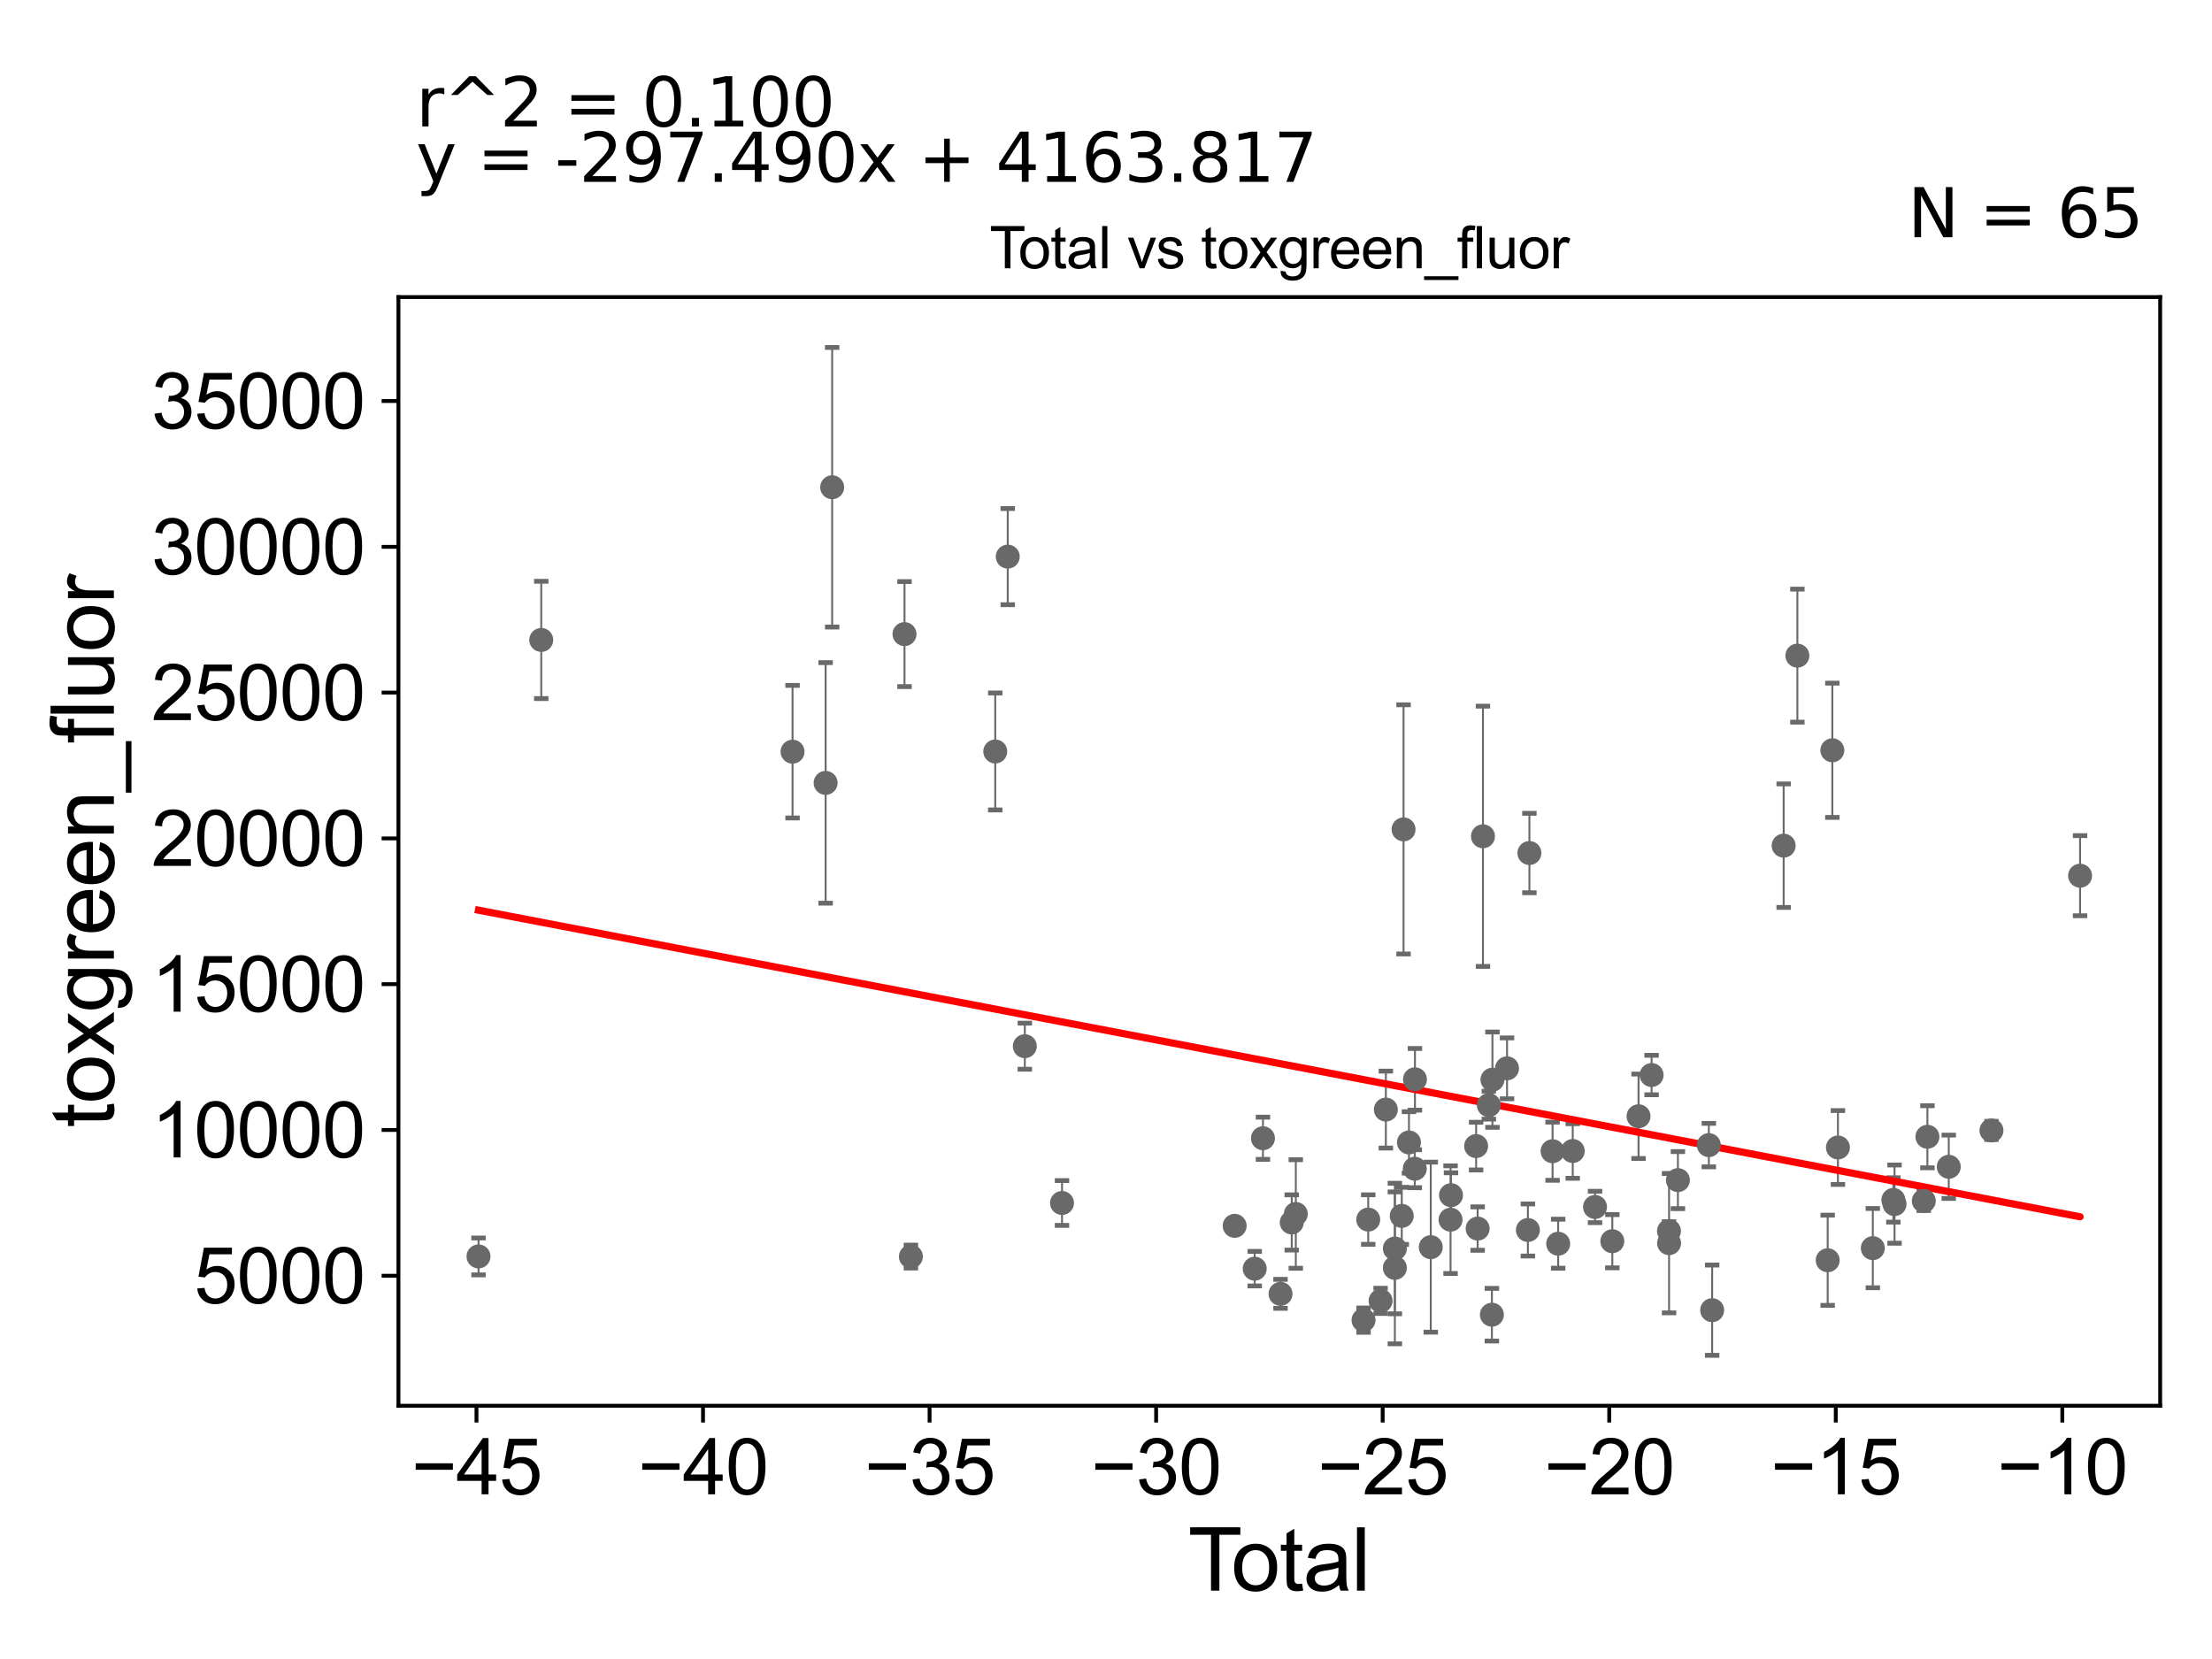 <?xml version="1.0" encoding="utf-8" standalone="no"?>
<!DOCTYPE svg PUBLIC "-//W3C//DTD SVG 1.1//EN"
  "http://www.w3.org/Graphics/SVG/1.1/DTD/svg11.dtd">
<svg xmlns:xlink="http://www.w3.org/1999/xlink" width="460.8pt" height="345.6pt" viewBox="0 0 460.8 345.6" xmlns="http://www.w3.org/2000/svg" version="1.1">
 <defs>
  <style type="text/css">*{stroke-linejoin: round; stroke-linecap: butt}</style>
 </defs>
 <g id="figure_1">
  <g id="patch_1">
   <path d="M 0 345.6 
L 460.8 345.6 
L 460.8 0 
L 0 0 
z
" style="fill: #ffffff"/>
  </g>
  <g id="axes_1">
   <g id="patch_2">
    <path d="M 83 292.84 
L 450 292.84 
L 450 61.886 
L 83 61.886 
z
" style="fill: #ffffff"/>
   </g>
   <g id="PathCollection_1">
    <defs>
     <path id="m2bebd6cd4b" d="M 0 1.118 
C 0.297 1.118 0.581 1 0.791 0.791 
C 1 0.581 1.118 0.297 1.118 0 
C 1.118 -0.297 1 -0.581 0.791 -0.791 
C 0.581 -1 0.297 -1.118 0 -1.118 
C -0.297 -1.118 -0.581 -1 -0.791 -0.791 
C -1 -0.581 -1.118 -0.297 -1.118 0 
C -1.118 0.297 -1 0.581 -0.791 0.791 
C -0.581 1 -0.297 1.118 0 1.118 
z
" style="stroke: #696969"/>
    </defs>
    <g clip-path="url(#pac49407074)">
     <use xlink:href="#m2bebd6cd4b" x="99.682" y="261.737" style="fill: #696969; stroke: #696969"/>
     <use xlink:href="#m2bebd6cd4b" x="310.788" y="273.877" style="fill: #696969; stroke: #696969"/>
     <use xlink:href="#m2bebd6cd4b" x="310.154" y="230.218" style="fill: #696969; stroke: #696969"/>
     <use xlink:href="#m2bebd6cd4b" x="308.929" y="174.216" style="fill: #696969; stroke: #696969"/>
     <use xlink:href="#m2bebd6cd4b" x="307.82" y="255.934" style="fill: #696969; stroke: #696969"/>
     <use xlink:href="#m2bebd6cd4b" x="307.503" y="238.752" style="fill: #696969; stroke: #696969"/>
     <use xlink:href="#m2bebd6cd4b" x="302.271" y="248.979" style="fill: #696969; stroke: #696969"/>
     <use xlink:href="#m2bebd6cd4b" x="302.176" y="254.08" style="fill: #696969; stroke: #696969"/>
     <use xlink:href="#m2bebd6cd4b" x="298.055" y="259.807" style="fill: #696969; stroke: #696969"/>
     <use xlink:href="#m2bebd6cd4b" x="294.759" y="224.843" style="fill: #696969; stroke: #696969"/>
     <use xlink:href="#m2bebd6cd4b" x="294.724" y="243.465" style="fill: #696969; stroke: #696969"/>
     <use xlink:href="#m2bebd6cd4b" x="293.513" y="237.989" style="fill: #696969; stroke: #696969"/>
     <use xlink:href="#m2bebd6cd4b" x="310.904" y="224.916" style="fill: #696969; stroke: #696969"/>
     <use xlink:href="#m2bebd6cd4b" x="292.387" y="172.778" style="fill: #696969; stroke: #696969"/>
     <use xlink:href="#m2bebd6cd4b" x="290.577" y="260.091" style="fill: #696969; stroke: #696969"/>
     <use xlink:href="#m2bebd6cd4b" x="290.576" y="264.119" style="fill: #696969; stroke: #696969"/>
     <use xlink:href="#m2bebd6cd4b" x="288.698" y="231.146" style="fill: #696969; stroke: #696969"/>
     <use xlink:href="#m2bebd6cd4b" x="287.603" y="270.994" style="fill: #696969; stroke: #696969"/>
     <use xlink:href="#m2bebd6cd4b" x="285.026" y="254.059" style="fill: #696969; stroke: #696969"/>
     <use xlink:href="#m2bebd6cd4b" x="284.051" y="275.009" style="fill: #696969; stroke: #696969"/>
     <use xlink:href="#m2bebd6cd4b" x="269.94" y="252.896" style="fill: #696969; stroke: #696969"/>
     <use xlink:href="#m2bebd6cd4b" x="269.092" y="254.659" style="fill: #696969; stroke: #696969"/>
     <use xlink:href="#m2bebd6cd4b" x="266.756" y="269.534" style="fill: #696969; stroke: #696969"/>
     <use xlink:href="#m2bebd6cd4b" x="263.096" y="237.117" style="fill: #696969; stroke: #696969"/>
     <use xlink:href="#m2bebd6cd4b" x="261.379" y="264.287" style="fill: #696969; stroke: #696969"/>
     <use xlink:href="#m2bebd6cd4b" x="292.009" y="253.292" style="fill: #696969; stroke: #696969"/>
     <use xlink:href="#m2bebd6cd4b" x="257.203" y="255.365" style="fill: #696969; stroke: #696969"/>
     <use xlink:href="#m2bebd6cd4b" x="313.943" y="222.556" style="fill: #696969; stroke: #696969"/>
     <use xlink:href="#m2bebd6cd4b" x="318.604" y="177.699" style="fill: #696969; stroke: #696969"/>
     <use xlink:href="#m2bebd6cd4b" x="433.318" y="182.425" style="fill: #696969; stroke: #696969"/>
     <use xlink:href="#m2bebd6cd4b" x="414.857" y="235.492" style="fill: #696969; stroke: #696969"/>
     <use xlink:href="#m2bebd6cd4b" x="405.963" y="243.063" style="fill: #696969; stroke: #696969"/>
     <use xlink:href="#m2bebd6cd4b" x="401.517" y="236.811" style="fill: #696969; stroke: #696969"/>
     <use xlink:href="#m2bebd6cd4b" x="400.763" y="250.168" style="fill: #696969; stroke: #696969"/>
     <use xlink:href="#m2bebd6cd4b" x="394.668" y="250.84" style="fill: #696969; stroke: #696969"/>
     <use xlink:href="#m2bebd6cd4b" x="394.422" y="249.968" style="fill: #696969; stroke: #696969"/>
     <use xlink:href="#m2bebd6cd4b" x="390.142" y="260.008" style="fill: #696969; stroke: #696969"/>
     <use xlink:href="#m2bebd6cd4b" x="382.875" y="239.043" style="fill: #696969; stroke: #696969"/>
     <use xlink:href="#m2bebd6cd4b" x="381.712" y="156.297" style="fill: #696969; stroke: #696969"/>
     <use xlink:href="#m2bebd6cd4b" x="380.739" y="262.534" style="fill: #696969; stroke: #696969"/>
     <use xlink:href="#m2bebd6cd4b" x="318.288" y="256.229" style="fill: #696969; stroke: #696969"/>
     <use xlink:href="#m2bebd6cd4b" x="374.427" y="136.581" style="fill: #696969; stroke: #696969"/>
     <use xlink:href="#m2bebd6cd4b" x="356.674" y="272.935" style="fill: #696969; stroke: #696969"/>
     <use xlink:href="#m2bebd6cd4b" x="355.982" y="238.549" style="fill: #696969; stroke: #696969"/>
     <use xlink:href="#m2bebd6cd4b" x="349.539" y="245.84" style="fill: #696969; stroke: #696969"/>
     <use xlink:href="#m2bebd6cd4b" x="347.697" y="258.97" style="fill: #696969; stroke: #696969"/>
     <use xlink:href="#m2bebd6cd4b" x="347.678" y="256.441" style="fill: #696969; stroke: #696969"/>
     <use xlink:href="#m2bebd6cd4b" x="344.058" y="223.947" style="fill: #696969; stroke: #696969"/>
     <use xlink:href="#m2bebd6cd4b" x="341.337" y="232.539" style="fill: #696969; stroke: #696969"/>
     <use xlink:href="#m2bebd6cd4b" x="335.875" y="258.567" style="fill: #696969; stroke: #696969"/>
     <use xlink:href="#m2bebd6cd4b" x="332.274" y="251.434" style="fill: #696969; stroke: #696969"/>
     <use xlink:href="#m2bebd6cd4b" x="324.596" y="259.088" style="fill: #696969; stroke: #696969"/>
     <use xlink:href="#m2bebd6cd4b" x="323.432" y="239.82" style="fill: #696969; stroke: #696969"/>
     <use xlink:href="#m2bebd6cd4b" x="371.569" y="176.164" style="fill: #696969; stroke: #696969"/>
     <use xlink:href="#m2bebd6cd4b" x="221.237" y="250.603" style="fill: #696969; stroke: #696969"/>
     <use xlink:href="#m2bebd6cd4b" x="327.633" y="239.777" style="fill: #696969; stroke: #696969"/>
     <use xlink:href="#m2bebd6cd4b" x="209.932" y="115.955" style="fill: #696969; stroke: #696969"/>
     <use xlink:href="#m2bebd6cd4b" x="165.102" y="156.589" style="fill: #696969; stroke: #696969"/>
     <use xlink:href="#m2bebd6cd4b" x="112.752" y="133.309" style="fill: #696969; stroke: #696969"/>
     <use xlink:href="#m2bebd6cd4b" x="173.355" y="101.503" style="fill: #696969; stroke: #696969"/>
     <use xlink:href="#m2bebd6cd4b" x="207.33" y="156.544" style="fill: #696969; stroke: #696969"/>
     <use xlink:href="#m2bebd6cd4b" x="189.757" y="261.772" style="fill: #696969; stroke: #696969"/>
     <use xlink:href="#m2bebd6cd4b" x="188.426" y="132.094" style="fill: #696969; stroke: #696969"/>
     <use xlink:href="#m2bebd6cd4b" x="171.994" y="163.093" style="fill: #696969; stroke: #696969"/>
     <use xlink:href="#m2bebd6cd4b" x="213.489" y="217.942" style="fill: #696969; stroke: #696969"/>
    </g>
   </g>
   <g id="matplotlib.axis_1">
    <g id="xtick_1">
     <g id="line2d_1">
      <defs>
       <path id="m1cb0157567" d="M 0 0 
L 0 3.5 
" style="stroke: #000000; stroke-width: 0.8"/>
      </defs>
      <g>
       <use xlink:href="#m1cb0157567" x="99.26" y="292.84" style="stroke: #000000; stroke-width: 0.8"/>
      </g>
     </g>
     <g id="text_1">
      <!-- −45 -->
      <g transform="translate(85.69 311.293)scale(0.16 -0.16)">
       <defs>
        <path id="ArialMT-2212" d="M 3381 1997 
L 356 1997 
L 356 2522 
L 3381 2522 
L 3381 1997 
z
" transform="scale(0.016)"/>
        <path id="ArialMT-34" d="M 2069 0 
L 2069 1097 
L 81 1097 
L 81 1613 
L 2172 4581 
L 2631 4581 
L 2631 1613 
L 3250 1613 
L 3250 1097 
L 2631 1097 
L 2631 0 
L 2069 0 
z
M 2069 1613 
L 2069 3678 
L 634 1613 
L 2069 1613 
z
" transform="scale(0.016)"/>
        <path id="ArialMT-35" d="M 266 1200 
L 856 1250 
Q 922 819 1161 601 
Q 1400 384 1738 384 
Q 2144 384 2425 690 
Q 2706 997 2706 1503 
Q 2706 1984 2436 2262 
Q 2166 2541 1728 2541 
Q 1456 2541 1237 2417 
Q 1019 2294 894 2097 
L 366 2166 
L 809 4519 
L 3088 4519 
L 3088 3981 
L 1259 3981 
L 1013 2750 
Q 1425 3038 1878 3038 
Q 2478 3038 2890 2622 
Q 3303 2206 3303 1553 
Q 3303 931 2941 478 
Q 2500 -78 1738 -78 
Q 1113 -78 717 272 
Q 322 622 266 1200 
z
" transform="scale(0.016)"/>
       </defs>
       <use xlink:href="#ArialMT-2212"/>
       <use xlink:href="#ArialMT-34" x="58.398"/>
       <use xlink:href="#ArialMT-35" x="114.014"/>
      </g>
     </g>
    </g>
    <g id="xtick_2">
     <g id="line2d_2">
      <g>
       <use xlink:href="#m1cb0157567" x="146.454" y="292.84" style="stroke: #000000; stroke-width: 0.8"/>
      </g>
     </g>
     <g id="text_2">
      <!-- −40 -->
      <g transform="translate(132.884 311.293)scale(0.16 -0.16)">
       <defs>
        <path id="ArialMT-30" d="M 266 2259 
Q 266 3072 433 3567 
Q 600 4063 929 4331 
Q 1259 4600 1759 4600 
Q 2128 4600 2406 4451 
Q 2684 4303 2865 4023 
Q 3047 3744 3150 3342 
Q 3253 2941 3253 2259 
Q 3253 1453 3087 958 
Q 2922 463 2592 192 
Q 2263 -78 1759 -78 
Q 1097 -78 719 397 
Q 266 969 266 2259 
z
M 844 2259 
Q 844 1131 1108 757 
Q 1372 384 1759 384 
Q 2147 384 2411 759 
Q 2675 1134 2675 2259 
Q 2675 3391 2411 3762 
Q 2147 4134 1753 4134 
Q 1366 4134 1134 3806 
Q 844 3388 844 2259 
z
" transform="scale(0.016)"/>
       </defs>
       <use xlink:href="#ArialMT-2212"/>
       <use xlink:href="#ArialMT-34" x="58.398"/>
       <use xlink:href="#ArialMT-30" x="114.014"/>
      </g>
     </g>
    </g>
    <g id="xtick_3">
     <g id="line2d_3">
      <g>
       <use xlink:href="#m1cb0157567" x="193.648" y="292.84" style="stroke: #000000; stroke-width: 0.8"/>
      </g>
     </g>
     <g id="text_3">
      <!-- −35 -->
      <g transform="translate(180.078 311.293)scale(0.16 -0.16)">
       <defs>
        <path id="ArialMT-33" d="M 269 1209 
L 831 1284 
Q 928 806 1161 595 
Q 1394 384 1728 384 
Q 2125 384 2398 659 
Q 2672 934 2672 1341 
Q 2672 1728 2419 1979 
Q 2166 2231 1775 2231 
Q 1616 2231 1378 2169 
L 1441 2663 
Q 1497 2656 1531 2656 
Q 1891 2656 2178 2843 
Q 2466 3031 2466 3422 
Q 2466 3731 2256 3934 
Q 2047 4138 1716 4138 
Q 1388 4138 1169 3931 
Q 950 3725 888 3313 
L 325 3413 
Q 428 3978 793 4289 
Q 1159 4600 1703 4600 
Q 2078 4600 2393 4439 
Q 2709 4278 2876 4000 
Q 3044 3722 3044 3409 
Q 3044 3113 2884 2869 
Q 2725 2625 2413 2481 
Q 2819 2388 3044 2092 
Q 3269 1797 3269 1353 
Q 3269 753 2831 336 
Q 2394 -81 1725 -81 
Q 1122 -81 723 278 
Q 325 638 269 1209 
z
" transform="scale(0.016)"/>
       </defs>
       <use xlink:href="#ArialMT-2212"/>
       <use xlink:href="#ArialMT-33" x="58.398"/>
       <use xlink:href="#ArialMT-35" x="114.014"/>
      </g>
     </g>
    </g>
    <g id="xtick_4">
     <g id="line2d_4">
      <g>
       <use xlink:href="#m1cb0157567" x="240.842" y="292.84" style="stroke: #000000; stroke-width: 0.8"/>
      </g>
     </g>
     <g id="text_4">
      <!-- −30 -->
      <g transform="translate(227.272 311.293)scale(0.16 -0.16)">
       <use xlink:href="#ArialMT-2212"/>
       <use xlink:href="#ArialMT-33" x="58.398"/>
       <use xlink:href="#ArialMT-30" x="114.014"/>
      </g>
     </g>
    </g>
    <g id="xtick_5">
     <g id="line2d_5">
      <g>
       <use xlink:href="#m1cb0157567" x="288.036" y="292.84" style="stroke: #000000; stroke-width: 0.8"/>
      </g>
     </g>
     <g id="text_5">
      <!-- −25 -->
      <g transform="translate(274.466 311.293)scale(0.16 -0.16)">
       <defs>
        <path id="ArialMT-32" d="M 3222 541 
L 3222 0 
L 194 0 
Q 188 203 259 391 
Q 375 700 629 1000 
Q 884 1300 1366 1694 
Q 2113 2306 2375 2664 
Q 2638 3022 2638 3341 
Q 2638 3675 2398 3904 
Q 2159 4134 1775 4134 
Q 1369 4134 1125 3890 
Q 881 3647 878 3216 
L 300 3275 
Q 359 3922 746 4261 
Q 1134 4600 1788 4600 
Q 2447 4600 2831 4234 
Q 3216 3869 3216 3328 
Q 3216 3053 3103 2787 
Q 2991 2522 2730 2228 
Q 2469 1934 1863 1422 
Q 1356 997 1212 845 
Q 1069 694 975 541 
L 3222 541 
z
" transform="scale(0.016)"/>
       </defs>
       <use xlink:href="#ArialMT-2212"/>
       <use xlink:href="#ArialMT-32" x="58.398"/>
       <use xlink:href="#ArialMT-35" x="114.014"/>
      </g>
     </g>
    </g>
    <g id="xtick_6">
     <g id="line2d_6">
      <g>
       <use xlink:href="#m1cb0157567" x="335.23" y="292.84" style="stroke: #000000; stroke-width: 0.8"/>
      </g>
     </g>
     <g id="text_6">
      <!-- −20 -->
      <g transform="translate(321.66 311.293)scale(0.16 -0.16)">
       <use xlink:href="#ArialMT-2212"/>
       <use xlink:href="#ArialMT-32" x="58.398"/>
       <use xlink:href="#ArialMT-30" x="114.014"/>
      </g>
     </g>
    </g>
    <g id="xtick_7">
     <g id="line2d_7">
      <g>
       <use xlink:href="#m1cb0157567" x="382.424" y="292.84" style="stroke: #000000; stroke-width: 0.8"/>
      </g>
     </g>
     <g id="text_7">
      <!-- −15 -->
      <g transform="translate(368.854 311.293)scale(0.16 -0.16)">
       <defs>
        <path id="ArialMT-31" d="M 2384 0 
L 1822 0 
L 1822 3584 
Q 1619 3391 1289 3197 
Q 959 3003 697 2906 
L 697 3450 
Q 1169 3672 1522 3987 
Q 1875 4303 2022 4600 
L 2384 4600 
L 2384 0 
z
" transform="scale(0.016)"/>
       </defs>
       <use xlink:href="#ArialMT-2212"/>
       <use xlink:href="#ArialMT-31" x="58.398"/>
       <use xlink:href="#ArialMT-35" x="114.014"/>
      </g>
     </g>
    </g>
    <g id="xtick_8">
     <g id="line2d_8">
      <g>
       <use xlink:href="#m1cb0157567" x="429.618" y="292.84" style="stroke: #000000; stroke-width: 0.8"/>
      </g>
     </g>
     <g id="text_8">
      <!-- −10 -->
      <g transform="translate(416.048 311.293)scale(0.16 -0.16)">
       <use xlink:href="#ArialMT-2212"/>
       <use xlink:href="#ArialMT-31" x="58.398"/>
       <use xlink:href="#ArialMT-30" x="114.014"/>
      </g>
     </g>
    </g>
    <g id="text_9">
     <!-- Total -->
     <g transform="translate(247.495 331.357)scale(0.18 -0.18)">
      <defs>
       <path id="ArialMT-54" d="M 1659 0 
L 1659 4041 
L 150 4041 
L 150 4581 
L 3781 4581 
L 3781 4041 
L 2266 4041 
L 2266 0 
L 1659 0 
z
" transform="scale(0.016)"/>
       <path id="ArialMT-6f" d="M 213 1659 
Q 213 2581 725 3025 
Q 1153 3394 1769 3394 
Q 2453 3394 2887 2945 
Q 3322 2497 3322 1706 
Q 3322 1066 3130 698 
Q 2938 331 2570 128 
Q 2203 -75 1769 -75 
Q 1072 -75 642 372 
Q 213 819 213 1659 
z
M 791 1659 
Q 791 1022 1069 705 
Q 1347 388 1769 388 
Q 2188 388 2466 706 
Q 2744 1025 2744 1678 
Q 2744 2294 2464 2611 
Q 2184 2928 1769 2928 
Q 1347 2928 1069 2612 
Q 791 2297 791 1659 
z
" transform="scale(0.016)"/>
       <path id="ArialMT-74" d="M 1650 503 
L 1731 6 
Q 1494 -44 1306 -44 
Q 1000 -44 831 53 
Q 663 150 594 308 
Q 525 466 525 972 
L 525 2881 
L 113 2881 
L 113 3319 
L 525 3319 
L 525 4141 
L 1084 4478 
L 1084 3319 
L 1650 3319 
L 1650 2881 
L 1084 2881 
L 1084 941 
Q 1084 700 1114 631 
Q 1144 563 1211 522 
Q 1278 481 1403 481 
Q 1497 481 1650 503 
z
" transform="scale(0.016)"/>
       <path id="ArialMT-61" d="M 2588 409 
Q 2275 144 1986 34 
Q 1697 -75 1366 -75 
Q 819 -75 525 192 
Q 231 459 231 875 
Q 231 1119 342 1320 
Q 453 1522 633 1644 
Q 813 1766 1038 1828 
Q 1203 1872 1538 1913 
Q 2219 1994 2541 2106 
Q 2544 2222 2544 2253 
Q 2544 2597 2384 2738 
Q 2169 2928 1744 2928 
Q 1347 2928 1158 2789 
Q 969 2650 878 2297 
L 328 2372 
Q 403 2725 575 2942 
Q 747 3159 1072 3276 
Q 1397 3394 1825 3394 
Q 2250 3394 2515 3294 
Q 2781 3194 2906 3042 
Q 3031 2891 3081 2659 
Q 3109 2516 3109 2141 
L 3109 1391 
Q 3109 606 3145 398 
Q 3181 191 3288 0 
L 2700 0 
Q 2613 175 2588 409 
z
M 2541 1666 
Q 2234 1541 1622 1453 
Q 1275 1403 1131 1340 
Q 988 1278 909 1158 
Q 831 1038 831 891 
Q 831 666 1001 516 
Q 1172 366 1500 366 
Q 1825 366 2078 508 
Q 2331 650 2450 897 
Q 2541 1088 2541 1459 
L 2541 1666 
z
" transform="scale(0.016)"/>
       <path id="ArialMT-6c" d="M 409 0 
L 409 4581 
L 972 4581 
L 972 0 
L 409 0 
z
" transform="scale(0.016)"/>
      </defs>
      <use xlink:href="#ArialMT-54"/>
      <use xlink:href="#ArialMT-6f" x="49.959"/>
      <use xlink:href="#ArialMT-74" x="105.574"/>
      <use xlink:href="#ArialMT-61" x="133.357"/>
      <use xlink:href="#ArialMT-6c" x="188.973"/>
     </g>
    </g>
   </g>
   <g id="matplotlib.axis_2">
    <g id="ytick_1">
     <g id="line2d_9">
      <defs>
       <path id="m9951ed04c0" d="M 0 0 
L -3.5 0 
" style="stroke: #000000; stroke-width: 0.8"/>
      </defs>
      <g>
       <use xlink:href="#m9951ed04c0" x="83" y="265.761" style="stroke: #000000; stroke-width: 0.8"/>
      </g>
     </g>
     <g id="text_10">
      <!-- 5000 -->
      <g transform="translate(40.41 271.487)scale(0.16 -0.16)">
       <use xlink:href="#ArialMT-35"/>
       <use xlink:href="#ArialMT-30" x="55.615"/>
       <use xlink:href="#ArialMT-30" x="111.23"/>
       <use xlink:href="#ArialMT-30" x="166.846"/>
      </g>
     </g>
    </g>
    <g id="ytick_2">
     <g id="line2d_10">
      <g>
       <use xlink:href="#m9951ed04c0" x="83" y="235.391" style="stroke: #000000; stroke-width: 0.8"/>
      </g>
     </g>
     <g id="text_11">
      <!-- 10000 -->
      <g transform="translate(31.512 241.117)scale(0.16 -0.16)">
       <use xlink:href="#ArialMT-31"/>
       <use xlink:href="#ArialMT-30" x="55.615"/>
       <use xlink:href="#ArialMT-30" x="111.23"/>
       <use xlink:href="#ArialMT-30" x="166.846"/>
       <use xlink:href="#ArialMT-30" x="222.461"/>
      </g>
     </g>
    </g>
    <g id="ytick_3">
     <g id="line2d_11">
      <g>
       <use xlink:href="#m9951ed04c0" x="83" y="205.021" style="stroke: #000000; stroke-width: 0.8"/>
      </g>
     </g>
     <g id="text_12">
      <!-- 15000 -->
      <g transform="translate(31.512 210.747)scale(0.16 -0.16)">
       <use xlink:href="#ArialMT-31"/>
       <use xlink:href="#ArialMT-35" x="55.615"/>
       <use xlink:href="#ArialMT-30" x="111.23"/>
       <use xlink:href="#ArialMT-30" x="166.846"/>
       <use xlink:href="#ArialMT-30" x="222.461"/>
      </g>
     </g>
    </g>
    <g id="ytick_4">
     <g id="line2d_12">
      <g>
       <use xlink:href="#m9951ed04c0" x="83" y="174.651" style="stroke: #000000; stroke-width: 0.8"/>
      </g>
     </g>
     <g id="text_13">
      <!-- 20000 -->
      <g transform="translate(31.512 180.378)scale(0.16 -0.16)">
       <use xlink:href="#ArialMT-32"/>
       <use xlink:href="#ArialMT-30" x="55.615"/>
       <use xlink:href="#ArialMT-30" x="111.23"/>
       <use xlink:href="#ArialMT-30" x="166.846"/>
       <use xlink:href="#ArialMT-30" x="222.461"/>
      </g>
     </g>
    </g>
    <g id="ytick_5">
     <g id="line2d_13">
      <g>
       <use xlink:href="#m9951ed04c0" x="83" y="144.282" style="stroke: #000000; stroke-width: 0.8"/>
      </g>
     </g>
     <g id="text_14">
      <!-- 25000 -->
      <g transform="translate(31.512 150.008)scale(0.16 -0.16)">
       <use xlink:href="#ArialMT-32"/>
       <use xlink:href="#ArialMT-35" x="55.615"/>
       <use xlink:href="#ArialMT-30" x="111.23"/>
       <use xlink:href="#ArialMT-30" x="166.846"/>
       <use xlink:href="#ArialMT-30" x="222.461"/>
      </g>
     </g>
    </g>
    <g id="ytick_6">
     <g id="line2d_14">
      <g>
       <use xlink:href="#m9951ed04c0" x="83" y="113.912" style="stroke: #000000; stroke-width: 0.8"/>
      </g>
     </g>
     <g id="text_15">
      <!-- 30000 -->
      <g transform="translate(31.512 119.638)scale(0.16 -0.16)">
       <use xlink:href="#ArialMT-33"/>
       <use xlink:href="#ArialMT-30" x="55.615"/>
       <use xlink:href="#ArialMT-30" x="111.23"/>
       <use xlink:href="#ArialMT-30" x="166.846"/>
       <use xlink:href="#ArialMT-30" x="222.461"/>
      </g>
     </g>
    </g>
    <g id="ytick_7">
     <g id="line2d_15">
      <g>
       <use xlink:href="#m9951ed04c0" x="83" y="83.542" style="stroke: #000000; stroke-width: 0.8"/>
      </g>
     </g>
     <g id="text_16">
      <!-- 35000 -->
      <g transform="translate(31.512 89.268)scale(0.16 -0.16)">
       <use xlink:href="#ArialMT-33"/>
       <use xlink:href="#ArialMT-35" x="55.615"/>
       <use xlink:href="#ArialMT-30" x="111.23"/>
       <use xlink:href="#ArialMT-30" x="166.846"/>
       <use xlink:href="#ArialMT-30" x="222.461"/>
      </g>
     </g>
    </g>
    <g id="text_17">
     <!-- toxgreen_fluor -->
     <g transform="translate(23.724 234.895)rotate(-90)scale(0.18 -0.18)">
      <defs>
       <path id="ArialMT-78" d="M 47 0 
L 1259 1725 
L 138 3319 
L 841 3319 
L 1350 2541 
Q 1494 2319 1581 2169 
Q 1719 2375 1834 2534 
L 2394 3319 
L 3066 3319 
L 1919 1756 
L 3153 0 
L 2463 0 
L 1781 1031 
L 1600 1309 
L 728 0 
L 47 0 
z
" transform="scale(0.016)"/>
       <path id="ArialMT-67" d="M 319 -275 
L 866 -356 
Q 900 -609 1056 -725 
Q 1266 -881 1628 -881 
Q 2019 -881 2231 -725 
Q 2444 -569 2519 -288 
Q 2563 -116 2559 434 
Q 2191 0 1641 0 
Q 956 0 581 494 
Q 206 988 206 1678 
Q 206 2153 378 2554 
Q 550 2956 876 3175 
Q 1203 3394 1644 3394 
Q 2231 3394 2613 2919 
L 2613 3319 
L 3131 3319 
L 3131 450 
Q 3131 -325 2973 -648 
Q 2816 -972 2473 -1159 
Q 2131 -1347 1631 -1347 
Q 1038 -1347 672 -1080 
Q 306 -813 319 -275 
z
M 784 1719 
Q 784 1066 1043 766 
Q 1303 466 1694 466 
Q 2081 466 2343 764 
Q 2606 1063 2606 1700 
Q 2606 2309 2336 2618 
Q 2066 2928 1684 2928 
Q 1309 2928 1046 2623 
Q 784 2319 784 1719 
z
" transform="scale(0.016)"/>
       <path id="ArialMT-72" d="M 416 0 
L 416 3319 
L 922 3319 
L 922 2816 
Q 1116 3169 1280 3281 
Q 1444 3394 1641 3394 
Q 1925 3394 2219 3213 
L 2025 2691 
Q 1819 2813 1613 2813 
Q 1428 2813 1281 2702 
Q 1134 2591 1072 2394 
Q 978 2094 978 1738 
L 978 0 
L 416 0 
z
" transform="scale(0.016)"/>
       <path id="ArialMT-65" d="M 2694 1069 
L 3275 997 
Q 3138 488 2766 206 
Q 2394 -75 1816 -75 
Q 1088 -75 661 373 
Q 234 822 234 1631 
Q 234 2469 665 2931 
Q 1097 3394 1784 3394 
Q 2450 3394 2872 2941 
Q 3294 2488 3294 1666 
Q 3294 1616 3291 1516 
L 816 1516 
Q 847 969 1125 678 
Q 1403 388 1819 388 
Q 2128 388 2347 550 
Q 2566 713 2694 1069 
z
M 847 1978 
L 2700 1978 
Q 2663 2397 2488 2606 
Q 2219 2931 1791 2931 
Q 1403 2931 1139 2672 
Q 875 2413 847 1978 
z
" transform="scale(0.016)"/>
       <path id="ArialMT-6e" d="M 422 0 
L 422 3319 
L 928 3319 
L 928 2847 
Q 1294 3394 1984 3394 
Q 2284 3394 2536 3286 
Q 2788 3178 2913 3003 
Q 3038 2828 3088 2588 
Q 3119 2431 3119 2041 
L 3119 0 
L 2556 0 
L 2556 2019 
Q 2556 2363 2490 2533 
Q 2425 2703 2258 2804 
Q 2091 2906 1866 2906 
Q 1506 2906 1245 2678 
Q 984 2450 984 1813 
L 984 0 
L 422 0 
z
" transform="scale(0.016)"/>
       <path id="ArialMT-5f" d="M -97 -1272 
L -97 -866 
L 3631 -866 
L 3631 -1272 
L -97 -1272 
z
" transform="scale(0.016)"/>
       <path id="ArialMT-66" d="M 556 0 
L 556 2881 
L 59 2881 
L 59 3319 
L 556 3319 
L 556 3672 
Q 556 4006 616 4169 
Q 697 4388 901 4523 
Q 1106 4659 1475 4659 
Q 1713 4659 2000 4603 
L 1916 4113 
Q 1741 4144 1584 4144 
Q 1328 4144 1222 4034 
Q 1116 3925 1116 3625 
L 1116 3319 
L 1763 3319 
L 1763 2881 
L 1116 2881 
L 1116 0 
L 556 0 
z
" transform="scale(0.016)"/>
       <path id="ArialMT-75" d="M 2597 0 
L 2597 488 
Q 2209 -75 1544 -75 
Q 1250 -75 995 37 
Q 741 150 617 320 
Q 494 491 444 738 
Q 409 903 409 1263 
L 409 3319 
L 972 3319 
L 972 1478 
Q 972 1038 1006 884 
Q 1059 663 1231 536 
Q 1403 409 1656 409 
Q 1909 409 2131 539 
Q 2353 669 2445 892 
Q 2538 1116 2538 1541 
L 2538 3319 
L 3100 3319 
L 3100 0 
L 2597 0 
z
" transform="scale(0.016)"/>
      </defs>
      <use xlink:href="#ArialMT-74"/>
      <use xlink:href="#ArialMT-6f" x="27.783"/>
      <use xlink:href="#ArialMT-78" x="83.398"/>
      <use xlink:href="#ArialMT-67" x="133.398"/>
      <use xlink:href="#ArialMT-72" x="189.014"/>
      <use xlink:href="#ArialMT-65" x="222.314"/>
      <use xlink:href="#ArialMT-65" x="277.93"/>
      <use xlink:href="#ArialMT-6e" x="333.545"/>
      <use xlink:href="#ArialMT-5f" x="389.16"/>
      <use xlink:href="#ArialMT-66" x="444.775"/>
      <use xlink:href="#ArialMT-6c" x="472.559"/>
      <use xlink:href="#ArialMT-75" x="494.775"/>
      <use xlink:href="#ArialMT-6f" x="550.391"/>
      <use xlink:href="#ArialMT-72" x="606.006"/>
     </g>
    </g>
   </g>
   <g id="LineCollection_1">
    <path d="M 99.682 265.579 
L 99.682 257.895 
" clip-path="url(#pac49407074)" style="fill: none; stroke: #696969; stroke-width: 0.4"/>
    <path d="M 310.788 279.358 
L 310.788 268.396 
" clip-path="url(#pac49407074)" style="fill: none; stroke: #696969; stroke-width: 0.4"/>
    <path d="M 310.154 233.13 
L 310.154 227.306 
" clip-path="url(#pac49407074)" style="fill: none; stroke: #696969; stroke-width: 0.4"/>
    <path d="M 308.929 201.323 
L 308.929 147.11 
" clip-path="url(#pac49407074)" style="fill: none; stroke: #696969; stroke-width: 0.4"/>
    <path d="M 307.82 260.458 
L 307.82 251.411 
" clip-path="url(#pac49407074)" style="fill: none; stroke: #696969; stroke-width: 0.4"/>
    <path d="M 307.503 243.722 
L 307.503 233.782 
" clip-path="url(#pac49407074)" style="fill: none; stroke: #696969; stroke-width: 0.4"/>
    <path d="M 302.271 253.65 
L 302.271 244.308 
" clip-path="url(#pac49407074)" style="fill: none; stroke: #696969; stroke-width: 0.4"/>
    <path d="M 302.176 265.292 
L 302.176 242.868 
" clip-path="url(#pac49407074)" style="fill: none; stroke: #696969; stroke-width: 0.4"/>
    <path d="M 298.055 277.522 
L 298.055 242.092 
" clip-path="url(#pac49407074)" style="fill: none; stroke: #696969; stroke-width: 0.4"/>
    <path d="M 294.759 231.265 
L 294.759 218.42 
" clip-path="url(#pac49407074)" style="fill: none; stroke: #696969; stroke-width: 0.4"/>
    <path d="M 294.724 247.417 
L 294.724 239.513 
" clip-path="url(#pac49407074)" style="fill: none; stroke: #696969; stroke-width: 0.4"/>
    <path d="M 293.513 244.39 
L 293.513 231.588 
" clip-path="url(#pac49407074)" style="fill: none; stroke: #696969; stroke-width: 0.4"/>
    <path d="M 310.904 234.844 
L 310.904 214.988 
" clip-path="url(#pac49407074)" style="fill: none; stroke: #696969; stroke-width: 0.4"/>
    <path d="M 292.387 198.73 
L 292.387 146.825 
" clip-path="url(#pac49407074)" style="fill: none; stroke: #696969; stroke-width: 0.4"/>
    <path d="M 290.577 273.683 
L 290.577 246.499 
" clip-path="url(#pac49407074)" style="fill: none; stroke: #696969; stroke-width: 0.4"/>
    <path d="M 290.576 279.938 
L 290.576 248.3 
" clip-path="url(#pac49407074)" style="fill: none; stroke: #696969; stroke-width: 0.4"/>
    <path d="M 288.698 239.16 
L 288.698 223.133 
" clip-path="url(#pac49407074)" style="fill: none; stroke: #696969; stroke-width: 0.4"/>
    <path d="M 287.603 273.625 
L 287.603 268.363 
" clip-path="url(#pac49407074)" style="fill: none; stroke: #696969; stroke-width: 0.4"/>
    <path d="M 285.026 259.216 
L 285.026 248.902 
" clip-path="url(#pac49407074)" style="fill: none; stroke: #696969; stroke-width: 0.4"/>
    <path d="M 284.051 277.54 
L 284.051 272.478 
" clip-path="url(#pac49407074)" style="fill: none; stroke: #696969; stroke-width: 0.4"/>
    <path d="M 269.94 264.205 
L 269.94 241.588 
" clip-path="url(#pac49407074)" style="fill: none; stroke: #696969; stroke-width: 0.4"/>
    <path d="M 269.092 260.412 
L 269.092 248.907 
" clip-path="url(#pac49407074)" style="fill: none; stroke: #696969; stroke-width: 0.4"/>
    <path d="M 266.756 272.555 
L 266.756 266.514 
" clip-path="url(#pac49407074)" style="fill: none; stroke: #696969; stroke-width: 0.4"/>
    <path d="M 263.096 241.513 
L 263.096 232.722 
" clip-path="url(#pac49407074)" style="fill: none; stroke: #696969; stroke-width: 0.4"/>
    <path d="M 261.379 267.884 
L 261.379 260.69 
" clip-path="url(#pac49407074)" style="fill: none; stroke: #696969; stroke-width: 0.4"/>
    <path d="M 292.009 259.242 
L 292.009 247.342 
" clip-path="url(#pac49407074)" style="fill: none; stroke: #696969; stroke-width: 0.4"/>
    <path d="M 257.203 256.121 
L 257.203 254.609 
" clip-path="url(#pac49407074)" style="fill: none; stroke: #696969; stroke-width: 0.4"/>
    <path d="M 313.943 228.899 
L 313.943 216.212 
" clip-path="url(#pac49407074)" style="fill: none; stroke: #696969; stroke-width: 0.4"/>
    <path d="M 318.604 185.969 
L 318.604 169.43 
" clip-path="url(#pac49407074)" style="fill: none; stroke: #696969; stroke-width: 0.4"/>
    <path d="M 433.318 190.768 
L 433.318 174.081 
" clip-path="url(#pac49407074)" style="fill: none; stroke: #696969; stroke-width: 0.4"/>
    <path d="M 414.857 237.389 
L 414.857 233.596 
" clip-path="url(#pac49407074)" style="fill: none; stroke: #696969; stroke-width: 0.4"/>
    <path d="M 405.963 249.663 
L 405.963 236.463 
" clip-path="url(#pac49407074)" style="fill: none; stroke: #696969; stroke-width: 0.4"/>
    <path d="M 401.517 243.276 
L 401.517 230.346 
" clip-path="url(#pac49407074)" style="fill: none; stroke: #696969; stroke-width: 0.4"/>
    <path d="M 400.763 252.18 
L 400.763 248.157 
" clip-path="url(#pac49407074)" style="fill: none; stroke: #696969; stroke-width: 0.4"/>
    <path d="M 394.668 258.982 
L 394.668 242.697 
" clip-path="url(#pac49407074)" style="fill: none; stroke: #696969; stroke-width: 0.4"/>
    <path d="M 394.422 254.589 
L 394.422 245.347 
" clip-path="url(#pac49407074)" style="fill: none; stroke: #696969; stroke-width: 0.4"/>
    <path d="M 390.142 268.267 
L 390.142 251.749 
" clip-path="url(#pac49407074)" style="fill: none; stroke: #696969; stroke-width: 0.4"/>
    <path d="M 382.875 246.735 
L 382.875 231.352 
" clip-path="url(#pac49407074)" style="fill: none; stroke: #696969; stroke-width: 0.4"/>
    <path d="M 381.712 170.277 
L 381.712 142.317 
" clip-path="url(#pac49407074)" style="fill: none; stroke: #696969; stroke-width: 0.4"/>
    <path d="M 380.739 271.927 
L 380.739 253.141 
" clip-path="url(#pac49407074)" style="fill: none; stroke: #696969; stroke-width: 0.4"/>
    <path d="M 318.288 261.656 
L 318.288 250.803 
" clip-path="url(#pac49407074)" style="fill: none; stroke: #696969; stroke-width: 0.4"/>
    <path d="M 374.427 150.434 
L 374.427 122.728 
" clip-path="url(#pac49407074)" style="fill: none; stroke: #696969; stroke-width: 0.4"/>
    <path d="M 356.674 282.342 
L 356.674 263.527 
" clip-path="url(#pac49407074)" style="fill: none; stroke: #696969; stroke-width: 0.4"/>
    <path d="M 355.982 243.078 
L 355.982 234.02 
" clip-path="url(#pac49407074)" style="fill: none; stroke: #696969; stroke-width: 0.4"/>
    <path d="M 349.539 251.782 
L 349.539 239.897 
" clip-path="url(#pac49407074)" style="fill: none; stroke: #696969; stroke-width: 0.4"/>
    <path d="M 347.697 273.484 
L 347.697 244.456 
" clip-path="url(#pac49407074)" style="fill: none; stroke: #696969; stroke-width: 0.4"/>
    <path d="M 347.678 258.378 
L 347.678 254.504 
" clip-path="url(#pac49407074)" style="fill: none; stroke: #696969; stroke-width: 0.4"/>
    <path d="M 344.058 228.058 
L 344.058 219.836 
" clip-path="url(#pac49407074)" style="fill: none; stroke: #696969; stroke-width: 0.4"/>
    <path d="M 341.337 241.332 
L 341.337 223.746 
" clip-path="url(#pac49407074)" style="fill: none; stroke: #696969; stroke-width: 0.4"/>
    <path d="M 335.875 264.112 
L 335.875 253.023 
" clip-path="url(#pac49407074)" style="fill: none; stroke: #696969; stroke-width: 0.4"/>
    <path d="M 332.274 254.701 
L 332.274 248.166 
" clip-path="url(#pac49407074)" style="fill: none; stroke: #696969; stroke-width: 0.4"/>
    <path d="M 324.596 264.194 
L 324.596 253.982 
" clip-path="url(#pac49407074)" style="fill: none; stroke: #696969; stroke-width: 0.4"/>
    <path d="M 323.432 245.88 
L 323.432 233.759 
" clip-path="url(#pac49407074)" style="fill: none; stroke: #696969; stroke-width: 0.4"/>
    <path d="M 371.569 189.03 
L 371.569 163.299 
" clip-path="url(#pac49407074)" style="fill: none; stroke: #696969; stroke-width: 0.4"/>
    <path d="M 221.237 255.27 
L 221.237 245.935 
" clip-path="url(#pac49407074)" style="fill: none; stroke: #696969; stroke-width: 0.4"/>
    <path d="M 327.633 245.46 
L 327.633 234.095 
" clip-path="url(#pac49407074)" style="fill: none; stroke: #696969; stroke-width: 0.4"/>
    <path d="M 209.932 125.971 
L 209.932 105.94 
" clip-path="url(#pac49407074)" style="fill: none; stroke: #696969; stroke-width: 0.4"/>
    <path d="M 165.102 170.397 
L 165.102 142.78 
" clip-path="url(#pac49407074)" style="fill: none; stroke: #696969; stroke-width: 0.4"/>
    <path d="M 112.752 145.526 
L 112.752 121.092 
" clip-path="url(#pac49407074)" style="fill: none; stroke: #696969; stroke-width: 0.4"/>
    <path d="M 173.355 130.623 
L 173.355 72.384 
" clip-path="url(#pac49407074)" style="fill: none; stroke: #696969; stroke-width: 0.4"/>
    <path d="M 207.33 168.727 
L 207.33 144.361 
" clip-path="url(#pac49407074)" style="fill: none; stroke: #696969; stroke-width: 0.4"/>
    <path d="M 189.757 264.162 
L 189.757 259.381 
" clip-path="url(#pac49407074)" style="fill: none; stroke: #696969; stroke-width: 0.4"/>
    <path d="M 188.426 143.032 
L 188.426 121.155 
" clip-path="url(#pac49407074)" style="fill: none; stroke: #696969; stroke-width: 0.4"/>
    <path d="M 171.994 188.15 
L 171.994 138.036 
" clip-path="url(#pac49407074)" style="fill: none; stroke: #696969; stroke-width: 0.4"/>
    <path d="M 213.489 222.739 
L 213.489 213.145 
" clip-path="url(#pac49407074)" style="fill: none; stroke: #696969; stroke-width: 0.4"/>
   </g>
   <g id="line2d_16">
    <defs>
     <path id="m8257bbd6f9" d="M 1.5 0 
L -1.5 -0 
" style="stroke: #696969"/>
    </defs>
    <g clip-path="url(#pac49407074)">
     <use xlink:href="#m8257bbd6f9" x="99.682" y="265.579" style="fill: #696969; stroke: #696969"/>
     <use xlink:href="#m8257bbd6f9" x="310.788" y="279.358" style="fill: #696969; stroke: #696969"/>
     <use xlink:href="#m8257bbd6f9" x="310.154" y="233.13" style="fill: #696969; stroke: #696969"/>
     <use xlink:href="#m8257bbd6f9" x="308.929" y="201.323" style="fill: #696969; stroke: #696969"/>
     <use xlink:href="#m8257bbd6f9" x="307.82" y="260.458" style="fill: #696969; stroke: #696969"/>
     <use xlink:href="#m8257bbd6f9" x="307.503" y="243.722" style="fill: #696969; stroke: #696969"/>
     <use xlink:href="#m8257bbd6f9" x="302.271" y="253.65" style="fill: #696969; stroke: #696969"/>
     <use xlink:href="#m8257bbd6f9" x="302.176" y="265.292" style="fill: #696969; stroke: #696969"/>
     <use xlink:href="#m8257bbd6f9" x="298.055" y="277.522" style="fill: #696969; stroke: #696969"/>
     <use xlink:href="#m8257bbd6f9" x="294.759" y="231.265" style="fill: #696969; stroke: #696969"/>
     <use xlink:href="#m8257bbd6f9" x="294.724" y="247.417" style="fill: #696969; stroke: #696969"/>
     <use xlink:href="#m8257bbd6f9" x="293.513" y="244.39" style="fill: #696969; stroke: #696969"/>
     <use xlink:href="#m8257bbd6f9" x="310.904" y="234.844" style="fill: #696969; stroke: #696969"/>
     <use xlink:href="#m8257bbd6f9" x="292.387" y="198.73" style="fill: #696969; stroke: #696969"/>
     <use xlink:href="#m8257bbd6f9" x="290.577" y="273.683" style="fill: #696969; stroke: #696969"/>
     <use xlink:href="#m8257bbd6f9" x="290.576" y="279.938" style="fill: #696969; stroke: #696969"/>
     <use xlink:href="#m8257bbd6f9" x="288.698" y="239.16" style="fill: #696969; stroke: #696969"/>
     <use xlink:href="#m8257bbd6f9" x="287.603" y="273.625" style="fill: #696969; stroke: #696969"/>
     <use xlink:href="#m8257bbd6f9" x="285.026" y="259.216" style="fill: #696969; stroke: #696969"/>
     <use xlink:href="#m8257bbd6f9" x="284.051" y="277.54" style="fill: #696969; stroke: #696969"/>
     <use xlink:href="#m8257bbd6f9" x="269.94" y="264.205" style="fill: #696969; stroke: #696969"/>
     <use xlink:href="#m8257bbd6f9" x="269.092" y="260.412" style="fill: #696969; stroke: #696969"/>
     <use xlink:href="#m8257bbd6f9" x="266.756" y="272.555" style="fill: #696969; stroke: #696969"/>
     <use xlink:href="#m8257bbd6f9" x="263.096" y="241.513" style="fill: #696969; stroke: #696969"/>
     <use xlink:href="#m8257bbd6f9" x="261.379" y="267.884" style="fill: #696969; stroke: #696969"/>
     <use xlink:href="#m8257bbd6f9" x="292.009" y="259.242" style="fill: #696969; stroke: #696969"/>
     <use xlink:href="#m8257bbd6f9" x="257.203" y="256.121" style="fill: #696969; stroke: #696969"/>
     <use xlink:href="#m8257bbd6f9" x="313.943" y="228.899" style="fill: #696969; stroke: #696969"/>
     <use xlink:href="#m8257bbd6f9" x="318.604" y="185.969" style="fill: #696969; stroke: #696969"/>
     <use xlink:href="#m8257bbd6f9" x="433.318" y="190.768" style="fill: #696969; stroke: #696969"/>
     <use xlink:href="#m8257bbd6f9" x="414.857" y="237.389" style="fill: #696969; stroke: #696969"/>
     <use xlink:href="#m8257bbd6f9" x="405.963" y="249.663" style="fill: #696969; stroke: #696969"/>
     <use xlink:href="#m8257bbd6f9" x="401.517" y="243.276" style="fill: #696969; stroke: #696969"/>
     <use xlink:href="#m8257bbd6f9" x="400.763" y="252.18" style="fill: #696969; stroke: #696969"/>
     <use xlink:href="#m8257bbd6f9" x="394.668" y="258.982" style="fill: #696969; stroke: #696969"/>
     <use xlink:href="#m8257bbd6f9" x="394.422" y="254.589" style="fill: #696969; stroke: #696969"/>
     <use xlink:href="#m8257bbd6f9" x="390.142" y="268.267" style="fill: #696969; stroke: #696969"/>
     <use xlink:href="#m8257bbd6f9" x="382.875" y="246.735" style="fill: #696969; stroke: #696969"/>
     <use xlink:href="#m8257bbd6f9" x="381.712" y="170.277" style="fill: #696969; stroke: #696969"/>
     <use xlink:href="#m8257bbd6f9" x="380.739" y="271.927" style="fill: #696969; stroke: #696969"/>
     <use xlink:href="#m8257bbd6f9" x="318.288" y="261.656" style="fill: #696969; stroke: #696969"/>
     <use xlink:href="#m8257bbd6f9" x="374.427" y="150.434" style="fill: #696969; stroke: #696969"/>
     <use xlink:href="#m8257bbd6f9" x="356.674" y="282.342" style="fill: #696969; stroke: #696969"/>
     <use xlink:href="#m8257bbd6f9" x="355.982" y="243.078" style="fill: #696969; stroke: #696969"/>
     <use xlink:href="#m8257bbd6f9" x="349.539" y="251.782" style="fill: #696969; stroke: #696969"/>
     <use xlink:href="#m8257bbd6f9" x="347.697" y="273.484" style="fill: #696969; stroke: #696969"/>
     <use xlink:href="#m8257bbd6f9" x="347.678" y="258.378" style="fill: #696969; stroke: #696969"/>
     <use xlink:href="#m8257bbd6f9" x="344.058" y="228.058" style="fill: #696969; stroke: #696969"/>
     <use xlink:href="#m8257bbd6f9" x="341.337" y="241.332" style="fill: #696969; stroke: #696969"/>
     <use xlink:href="#m8257bbd6f9" x="335.875" y="264.112" style="fill: #696969; stroke: #696969"/>
     <use xlink:href="#m8257bbd6f9" x="332.274" y="254.701" style="fill: #696969; stroke: #696969"/>
     <use xlink:href="#m8257bbd6f9" x="324.596" y="264.194" style="fill: #696969; stroke: #696969"/>
     <use xlink:href="#m8257bbd6f9" x="323.432" y="245.88" style="fill: #696969; stroke: #696969"/>
     <use xlink:href="#m8257bbd6f9" x="371.569" y="189.03" style="fill: #696969; stroke: #696969"/>
     <use xlink:href="#m8257bbd6f9" x="221.237" y="255.27" style="fill: #696969; stroke: #696969"/>
     <use xlink:href="#m8257bbd6f9" x="327.633" y="245.46" style="fill: #696969; stroke: #696969"/>
     <use xlink:href="#m8257bbd6f9" x="209.932" y="125.971" style="fill: #696969; stroke: #696969"/>
     <use xlink:href="#m8257bbd6f9" x="165.102" y="170.397" style="fill: #696969; stroke: #696969"/>
     <use xlink:href="#m8257bbd6f9" x="112.752" y="145.526" style="fill: #696969; stroke: #696969"/>
     <use xlink:href="#m8257bbd6f9" x="173.355" y="130.623" style="fill: #696969; stroke: #696969"/>
     <use xlink:href="#m8257bbd6f9" x="207.33" y="168.727" style="fill: #696969; stroke: #696969"/>
     <use xlink:href="#m8257bbd6f9" x="189.757" y="264.162" style="fill: #696969; stroke: #696969"/>
     <use xlink:href="#m8257bbd6f9" x="188.426" y="143.032" style="fill: #696969; stroke: #696969"/>
     <use xlink:href="#m8257bbd6f9" x="171.994" y="188.15" style="fill: #696969; stroke: #696969"/>
     <use xlink:href="#m8257bbd6f9" x="213.489" y="222.739" style="fill: #696969; stroke: #696969"/>
    </g>
   </g>
   <g id="line2d_17">
    <g clip-path="url(#pac49407074)">
     <use xlink:href="#m8257bbd6f9" x="99.682" y="257.895" style="fill: #696969; stroke: #696969"/>
     <use xlink:href="#m8257bbd6f9" x="310.788" y="268.396" style="fill: #696969; stroke: #696969"/>
     <use xlink:href="#m8257bbd6f9" x="310.154" y="227.306" style="fill: #696969; stroke: #696969"/>
     <use xlink:href="#m8257bbd6f9" x="308.929" y="147.11" style="fill: #696969; stroke: #696969"/>
     <use xlink:href="#m8257bbd6f9" x="307.82" y="251.411" style="fill: #696969; stroke: #696969"/>
     <use xlink:href="#m8257bbd6f9" x="307.503" y="233.782" style="fill: #696969; stroke: #696969"/>
     <use xlink:href="#m8257bbd6f9" x="302.271" y="244.308" style="fill: #696969; stroke: #696969"/>
     <use xlink:href="#m8257bbd6f9" x="302.176" y="242.868" style="fill: #696969; stroke: #696969"/>
     <use xlink:href="#m8257bbd6f9" x="298.055" y="242.092" style="fill: #696969; stroke: #696969"/>
     <use xlink:href="#m8257bbd6f9" x="294.759" y="218.42" style="fill: #696969; stroke: #696969"/>
     <use xlink:href="#m8257bbd6f9" x="294.724" y="239.513" style="fill: #696969; stroke: #696969"/>
     <use xlink:href="#m8257bbd6f9" x="293.513" y="231.588" style="fill: #696969; stroke: #696969"/>
     <use xlink:href="#m8257bbd6f9" x="310.904" y="214.988" style="fill: #696969; stroke: #696969"/>
     <use xlink:href="#m8257bbd6f9" x="292.387" y="146.825" style="fill: #696969; stroke: #696969"/>
     <use xlink:href="#m8257bbd6f9" x="290.577" y="246.499" style="fill: #696969; stroke: #696969"/>
     <use xlink:href="#m8257bbd6f9" x="290.576" y="248.3" style="fill: #696969; stroke: #696969"/>
     <use xlink:href="#m8257bbd6f9" x="288.698" y="223.133" style="fill: #696969; stroke: #696969"/>
     <use xlink:href="#m8257bbd6f9" x="287.603" y="268.363" style="fill: #696969; stroke: #696969"/>
     <use xlink:href="#m8257bbd6f9" x="285.026" y="248.902" style="fill: #696969; stroke: #696969"/>
     <use xlink:href="#m8257bbd6f9" x="284.051" y="272.478" style="fill: #696969; stroke: #696969"/>
     <use xlink:href="#m8257bbd6f9" x="269.94" y="241.588" style="fill: #696969; stroke: #696969"/>
     <use xlink:href="#m8257bbd6f9" x="269.092" y="248.907" style="fill: #696969; stroke: #696969"/>
     <use xlink:href="#m8257bbd6f9" x="266.756" y="266.514" style="fill: #696969; stroke: #696969"/>
     <use xlink:href="#m8257bbd6f9" x="263.096" y="232.722" style="fill: #696969; stroke: #696969"/>
     <use xlink:href="#m8257bbd6f9" x="261.379" y="260.69" style="fill: #696969; stroke: #696969"/>
     <use xlink:href="#m8257bbd6f9" x="292.009" y="247.342" style="fill: #696969; stroke: #696969"/>
     <use xlink:href="#m8257bbd6f9" x="257.203" y="254.609" style="fill: #696969; stroke: #696969"/>
     <use xlink:href="#m8257bbd6f9" x="313.943" y="216.212" style="fill: #696969; stroke: #696969"/>
     <use xlink:href="#m8257bbd6f9" x="318.604" y="169.43" style="fill: #696969; stroke: #696969"/>
     <use xlink:href="#m8257bbd6f9" x="433.318" y="174.081" style="fill: #696969; stroke: #696969"/>
     <use xlink:href="#m8257bbd6f9" x="414.857" y="233.596" style="fill: #696969; stroke: #696969"/>
     <use xlink:href="#m8257bbd6f9" x="405.963" y="236.463" style="fill: #696969; stroke: #696969"/>
     <use xlink:href="#m8257bbd6f9" x="401.517" y="230.346" style="fill: #696969; stroke: #696969"/>
     <use xlink:href="#m8257bbd6f9" x="400.763" y="248.157" style="fill: #696969; stroke: #696969"/>
     <use xlink:href="#m8257bbd6f9" x="394.668" y="242.697" style="fill: #696969; stroke: #696969"/>
     <use xlink:href="#m8257bbd6f9" x="394.422" y="245.347" style="fill: #696969; stroke: #696969"/>
     <use xlink:href="#m8257bbd6f9" x="390.142" y="251.749" style="fill: #696969; stroke: #696969"/>
     <use xlink:href="#m8257bbd6f9" x="382.875" y="231.352" style="fill: #696969; stroke: #696969"/>
     <use xlink:href="#m8257bbd6f9" x="381.712" y="142.317" style="fill: #696969; stroke: #696969"/>
     <use xlink:href="#m8257bbd6f9" x="380.739" y="253.141" style="fill: #696969; stroke: #696969"/>
     <use xlink:href="#m8257bbd6f9" x="318.288" y="250.803" style="fill: #696969; stroke: #696969"/>
     <use xlink:href="#m8257bbd6f9" x="374.427" y="122.728" style="fill: #696969; stroke: #696969"/>
     <use xlink:href="#m8257bbd6f9" x="356.674" y="263.527" style="fill: #696969; stroke: #696969"/>
     <use xlink:href="#m8257bbd6f9" x="355.982" y="234.02" style="fill: #696969; stroke: #696969"/>
     <use xlink:href="#m8257bbd6f9" x="349.539" y="239.897" style="fill: #696969; stroke: #696969"/>
     <use xlink:href="#m8257bbd6f9" x="347.697" y="244.456" style="fill: #696969; stroke: #696969"/>
     <use xlink:href="#m8257bbd6f9" x="347.678" y="254.504" style="fill: #696969; stroke: #696969"/>
     <use xlink:href="#m8257bbd6f9" x="344.058" y="219.836" style="fill: #696969; stroke: #696969"/>
     <use xlink:href="#m8257bbd6f9" x="341.337" y="223.746" style="fill: #696969; stroke: #696969"/>
     <use xlink:href="#m8257bbd6f9" x="335.875" y="253.023" style="fill: #696969; stroke: #696969"/>
     <use xlink:href="#m8257bbd6f9" x="332.274" y="248.166" style="fill: #696969; stroke: #696969"/>
     <use xlink:href="#m8257bbd6f9" x="324.596" y="253.982" style="fill: #696969; stroke: #696969"/>
     <use xlink:href="#m8257bbd6f9" x="323.432" y="233.759" style="fill: #696969; stroke: #696969"/>
     <use xlink:href="#m8257bbd6f9" x="371.569" y="163.299" style="fill: #696969; stroke: #696969"/>
     <use xlink:href="#m8257bbd6f9" x="221.237" y="245.935" style="fill: #696969; stroke: #696969"/>
     <use xlink:href="#m8257bbd6f9" x="327.633" y="234.095" style="fill: #696969; stroke: #696969"/>
     <use xlink:href="#m8257bbd6f9" x="209.932" y="105.94" style="fill: #696969; stroke: #696969"/>
     <use xlink:href="#m8257bbd6f9" x="165.102" y="142.78" style="fill: #696969; stroke: #696969"/>
     <use xlink:href="#m8257bbd6f9" x="112.752" y="121.092" style="fill: #696969; stroke: #696969"/>
     <use xlink:href="#m8257bbd6f9" x="173.355" y="72.384" style="fill: #696969; stroke: #696969"/>
     <use xlink:href="#m8257bbd6f9" x="207.33" y="144.361" style="fill: #696969; stroke: #696969"/>
     <use xlink:href="#m8257bbd6f9" x="189.757" y="259.381" style="fill: #696969; stroke: #696969"/>
     <use xlink:href="#m8257bbd6f9" x="188.426" y="121.155" style="fill: #696969; stroke: #696969"/>
     <use xlink:href="#m8257bbd6f9" x="171.994" y="138.036" style="fill: #696969; stroke: #696969"/>
     <use xlink:href="#m8257bbd6f9" x="213.489" y="213.145" style="fill: #696969; stroke: #696969"/>
    </g>
   </g>
   <g id="line2d_18">
    <path d="M 99.682 189.608 
L 310.788 230.022 
L 310.154 229.9 
L 308.929 229.666 
L 307.82 229.454 
L 307.503 229.393 
L 302.271 228.391 
L 302.176 228.373 
L 298.055 227.584 
L 294.759 226.953 
L 294.724 226.946 
L 293.513 226.715 
L 310.904 230.044 
L 292.387 226.499 
L 290.577 226.153 
L 290.576 226.152 
L 288.698 225.793 
L 287.603 225.583 
L 285.026 225.09 
L 284.051 224.903 
L 269.94 222.202 
L 269.092 222.04 
L 266.756 221.592 
L 263.096 220.892 
L 261.379 220.563 
L 292.009 226.427 
L 257.203 219.764 
L 313.943 230.626 
L 318.604 231.518 
L 433.318 253.479 
L 414.857 249.944 
L 405.963 248.242 
L 401.517 247.391 
L 400.763 247.246 
L 394.668 246.08 
L 394.422 246.032 
L 390.142 245.213 
L 382.875 243.822 
L 381.712 243.599 
L 380.739 243.413 
L 318.288 231.457 
L 374.427 242.205 
L 356.674 238.806 
L 355.982 238.674 
L 349.539 237.44 
L 347.697 237.088 
L 347.678 237.084 
L 344.058 236.391 
L 341.337 235.87 
L 335.875 234.824 
L 332.274 234.135 
L 324.596 232.665 
L 323.432 232.442 
L 371.569 241.657 
L 221.237 212.878 
L 327.633 233.247 
L 209.932 210.714 
L 165.102 202.132 
L 112.752 192.11 
L 173.355 203.712 
L 207.33 210.216 
L 189.757 206.852 
L 188.426 206.597 
L 171.994 203.452 
L 213.489 211.395 
" clip-path="url(#pac49407074)" style="fill: none; stroke: #ff0000; stroke-width: 1.5; stroke-linecap: square"/>
   </g>
   <g id="line2d_19">
    <defs>
     <path id="mf73db84328" d="M 0 2 
C 0.53 2 1.039 1.789 1.414 1.414 
C 1.789 1.039 2 0.53 2 0 
C 2 -0.53 1.789 -1.039 1.414 -1.414 
C 1.039 -1.789 0.53 -2 0 -2 
C -0.53 -2 -1.039 -1.789 -1.414 -1.414 
C -1.789 -1.039 -2 -0.53 -2 0 
C -2 0.53 -1.789 1.039 -1.414 1.414 
C -1.039 1.789 -0.53 2 0 2 
z
" style="stroke: #696969"/>
    </defs>
    <g clip-path="url(#pac49407074)">
     <use xlink:href="#mf73db84328" x="99.682" y="261.737" style="fill: #696969; stroke: #696969"/>
     <use xlink:href="#mf73db84328" x="310.788" y="273.877" style="fill: #696969; stroke: #696969"/>
     <use xlink:href="#mf73db84328" x="310.154" y="230.218" style="fill: #696969; stroke: #696969"/>
     <use xlink:href="#mf73db84328" x="308.929" y="174.216" style="fill: #696969; stroke: #696969"/>
     <use xlink:href="#mf73db84328" x="307.82" y="255.934" style="fill: #696969; stroke: #696969"/>
     <use xlink:href="#mf73db84328" x="307.503" y="238.752" style="fill: #696969; stroke: #696969"/>
     <use xlink:href="#mf73db84328" x="302.271" y="248.979" style="fill: #696969; stroke: #696969"/>
     <use xlink:href="#mf73db84328" x="302.176" y="254.08" style="fill: #696969; stroke: #696969"/>
     <use xlink:href="#mf73db84328" x="298.055" y="259.807" style="fill: #696969; stroke: #696969"/>
     <use xlink:href="#mf73db84328" x="294.759" y="224.843" style="fill: #696969; stroke: #696969"/>
     <use xlink:href="#mf73db84328" x="294.724" y="243.465" style="fill: #696969; stroke: #696969"/>
     <use xlink:href="#mf73db84328" x="293.513" y="237.989" style="fill: #696969; stroke: #696969"/>
     <use xlink:href="#mf73db84328" x="310.904" y="224.916" style="fill: #696969; stroke: #696969"/>
     <use xlink:href="#mf73db84328" x="292.387" y="172.778" style="fill: #696969; stroke: #696969"/>
     <use xlink:href="#mf73db84328" x="290.577" y="260.091" style="fill: #696969; stroke: #696969"/>
     <use xlink:href="#mf73db84328" x="290.576" y="264.119" style="fill: #696969; stroke: #696969"/>
     <use xlink:href="#mf73db84328" x="288.698" y="231.146" style="fill: #696969; stroke: #696969"/>
     <use xlink:href="#mf73db84328" x="287.603" y="270.994" style="fill: #696969; stroke: #696969"/>
     <use xlink:href="#mf73db84328" x="285.026" y="254.059" style="fill: #696969; stroke: #696969"/>
     <use xlink:href="#mf73db84328" x="284.051" y="275.009" style="fill: #696969; stroke: #696969"/>
     <use xlink:href="#mf73db84328" x="269.94" y="252.896" style="fill: #696969; stroke: #696969"/>
     <use xlink:href="#mf73db84328" x="269.092" y="254.659" style="fill: #696969; stroke: #696969"/>
     <use xlink:href="#mf73db84328" x="266.756" y="269.534" style="fill: #696969; stroke: #696969"/>
     <use xlink:href="#mf73db84328" x="263.096" y="237.117" style="fill: #696969; stroke: #696969"/>
     <use xlink:href="#mf73db84328" x="261.379" y="264.287" style="fill: #696969; stroke: #696969"/>
     <use xlink:href="#mf73db84328" x="292.009" y="253.292" style="fill: #696969; stroke: #696969"/>
     <use xlink:href="#mf73db84328" x="257.203" y="255.365" style="fill: #696969; stroke: #696969"/>
     <use xlink:href="#mf73db84328" x="313.943" y="222.556" style="fill: #696969; stroke: #696969"/>
     <use xlink:href="#mf73db84328" x="318.604" y="177.699" style="fill: #696969; stroke: #696969"/>
     <use xlink:href="#mf73db84328" x="433.318" y="182.425" style="fill: #696969; stroke: #696969"/>
     <use xlink:href="#mf73db84328" x="414.857" y="235.492" style="fill: #696969; stroke: #696969"/>
     <use xlink:href="#mf73db84328" x="405.963" y="243.063" style="fill: #696969; stroke: #696969"/>
     <use xlink:href="#mf73db84328" x="401.517" y="236.811" style="fill: #696969; stroke: #696969"/>
     <use xlink:href="#mf73db84328" x="400.763" y="250.168" style="fill: #696969; stroke: #696969"/>
     <use xlink:href="#mf73db84328" x="394.668" y="250.84" style="fill: #696969; stroke: #696969"/>
     <use xlink:href="#mf73db84328" x="394.422" y="249.968" style="fill: #696969; stroke: #696969"/>
     <use xlink:href="#mf73db84328" x="390.142" y="260.008" style="fill: #696969; stroke: #696969"/>
     <use xlink:href="#mf73db84328" x="382.875" y="239.043" style="fill: #696969; stroke: #696969"/>
     <use xlink:href="#mf73db84328" x="381.712" y="156.297" style="fill: #696969; stroke: #696969"/>
     <use xlink:href="#mf73db84328" x="380.739" y="262.534" style="fill: #696969; stroke: #696969"/>
     <use xlink:href="#mf73db84328" x="318.288" y="256.229" style="fill: #696969; stroke: #696969"/>
     <use xlink:href="#mf73db84328" x="374.427" y="136.581" style="fill: #696969; stroke: #696969"/>
     <use xlink:href="#mf73db84328" x="356.674" y="272.935" style="fill: #696969; stroke: #696969"/>
     <use xlink:href="#mf73db84328" x="355.982" y="238.549" style="fill: #696969; stroke: #696969"/>
     <use xlink:href="#mf73db84328" x="349.539" y="245.84" style="fill: #696969; stroke: #696969"/>
     <use xlink:href="#mf73db84328" x="347.697" y="258.97" style="fill: #696969; stroke: #696969"/>
     <use xlink:href="#mf73db84328" x="347.678" y="256.441" style="fill: #696969; stroke: #696969"/>
     <use xlink:href="#mf73db84328" x="344.058" y="223.947" style="fill: #696969; stroke: #696969"/>
     <use xlink:href="#mf73db84328" x="341.337" y="232.539" style="fill: #696969; stroke: #696969"/>
     <use xlink:href="#mf73db84328" x="335.875" y="258.567" style="fill: #696969; stroke: #696969"/>
     <use xlink:href="#mf73db84328" x="332.274" y="251.434" style="fill: #696969; stroke: #696969"/>
     <use xlink:href="#mf73db84328" x="324.596" y="259.088" style="fill: #696969; stroke: #696969"/>
     <use xlink:href="#mf73db84328" x="323.432" y="239.82" style="fill: #696969; stroke: #696969"/>
     <use xlink:href="#mf73db84328" x="371.569" y="176.164" style="fill: #696969; stroke: #696969"/>
     <use xlink:href="#mf73db84328" x="221.237" y="250.603" style="fill: #696969; stroke: #696969"/>
     <use xlink:href="#mf73db84328" x="327.633" y="239.777" style="fill: #696969; stroke: #696969"/>
     <use xlink:href="#mf73db84328" x="209.932" y="115.955" style="fill: #696969; stroke: #696969"/>
     <use xlink:href="#mf73db84328" x="165.102" y="156.589" style="fill: #696969; stroke: #696969"/>
     <use xlink:href="#mf73db84328" x="112.752" y="133.309" style="fill: #696969; stroke: #696969"/>
     <use xlink:href="#mf73db84328" x="173.355" y="101.503" style="fill: #696969; stroke: #696969"/>
     <use xlink:href="#mf73db84328" x="207.33" y="156.544" style="fill: #696969; stroke: #696969"/>
     <use xlink:href="#mf73db84328" x="189.757" y="261.772" style="fill: #696969; stroke: #696969"/>
     <use xlink:href="#mf73db84328" x="188.426" y="132.094" style="fill: #696969; stroke: #696969"/>
     <use xlink:href="#mf73db84328" x="171.994" y="163.093" style="fill: #696969; stroke: #696969"/>
     <use xlink:href="#mf73db84328" x="213.489" y="217.942" style="fill: #696969; stroke: #696969"/>
    </g>
   </g>
   <g id="patch_3">
    <path d="M 83 292.84 
L 83 61.886 
" style="fill: none; stroke: #000000; stroke-width: 0.8; stroke-linejoin: miter; stroke-linecap: square"/>
   </g>
   <g id="patch_4">
    <path d="M 450 292.84 
L 450 61.886 
" style="fill: none; stroke: #000000; stroke-width: 0.8; stroke-linejoin: miter; stroke-linecap: square"/>
   </g>
   <g id="patch_5">
    <path d="M 83 292.84 
L 450 292.84 
" style="fill: none; stroke: #000000; stroke-width: 0.8; stroke-linejoin: miter; stroke-linecap: square"/>
   </g>
   <g id="patch_6">
    <path d="M 83 61.886 
L 450 61.886 
" style="fill: none; stroke: #000000; stroke-width: 0.8; stroke-linejoin: miter; stroke-linecap: square"/>
   </g>
   <g id="text_18">
    <!-- N = 65 -->
    <g transform="translate(397.411 49.428)scale(0.14 -0.14)">
     <defs>
      <path id="DejaVuSans-4e" d="M 628 4666 
L 1478 4666 
L 3547 763 
L 3547 4666 
L 4159 4666 
L 4159 0 
L 3309 0 
L 1241 3903 
L 1241 0 
L 628 0 
L 628 4666 
z
" transform="scale(0.016)"/>
      <path id="DejaVuSans-20" transform="scale(0.016)"/>
      <path id="DejaVuSans-3d" d="M 678 2906 
L 4684 2906 
L 4684 2381 
L 678 2381 
L 678 2906 
z
M 678 1631 
L 4684 1631 
L 4684 1100 
L 678 1100 
L 678 1631 
z
" transform="scale(0.016)"/>
      <path id="DejaVuSans-36" d="M 2113 2584 
Q 1688 2584 1439 2293 
Q 1191 2003 1191 1497 
Q 1191 994 1439 701 
Q 1688 409 2113 409 
Q 2538 409 2786 701 
Q 3034 994 3034 1497 
Q 3034 2003 2786 2293 
Q 2538 2584 2113 2584 
z
M 3366 4563 
L 3366 3988 
Q 3128 4100 2886 4159 
Q 2644 4219 2406 4219 
Q 1781 4219 1451 3797 
Q 1122 3375 1075 2522 
Q 1259 2794 1537 2939 
Q 1816 3084 2150 3084 
Q 2853 3084 3261 2657 
Q 3669 2231 3669 1497 
Q 3669 778 3244 343 
Q 2819 -91 2113 -91 
Q 1303 -91 875 529 
Q 447 1150 447 2328 
Q 447 3434 972 4092 
Q 1497 4750 2381 4750 
Q 2619 4750 2861 4703 
Q 3103 4656 3366 4563 
z
" transform="scale(0.016)"/>
      <path id="DejaVuSans-35" d="M 691 4666 
L 3169 4666 
L 3169 4134 
L 1269 4134 
L 1269 2991 
Q 1406 3038 1543 3061 
Q 1681 3084 1819 3084 
Q 2600 3084 3056 2656 
Q 3513 2228 3513 1497 
Q 3513 744 3044 326 
Q 2575 -91 1722 -91 
Q 1428 -91 1123 -41 
Q 819 9 494 109 
L 494 744 
Q 775 591 1075 516 
Q 1375 441 1709 441 
Q 2250 441 2565 725 
Q 2881 1009 2881 1497 
Q 2881 1984 2565 2268 
Q 2250 2553 1709 2553 
Q 1456 2553 1204 2497 
Q 953 2441 691 2322 
L 691 4666 
z
" transform="scale(0.016)"/>
     </defs>
     <use xlink:href="#DejaVuSans-4e"/>
     <use xlink:href="#DejaVuSans-20" x="74.805"/>
     <use xlink:href="#DejaVuSans-3d" x="106.592"/>
     <use xlink:href="#DejaVuSans-20" x="190.381"/>
     <use xlink:href="#DejaVuSans-36" x="222.168"/>
     <use xlink:href="#DejaVuSans-35" x="285.791"/>
    </g>
   </g>
   <g id="text_19">
    <!-- r^2 = 0.100 -->
    <g transform="translate(86.67 26.333)scale(0.14 -0.14)">
     <defs>
      <path id="DejaVuSans-72" d="M 2631 2963 
Q 2534 3019 2420 3045 
Q 2306 3072 2169 3072 
Q 1681 3072 1420 2755 
Q 1159 2438 1159 1844 
L 1159 0 
L 581 0 
L 581 3500 
L 1159 3500 
L 1159 2956 
Q 1341 3275 1631 3429 
Q 1922 3584 2338 3584 
Q 2397 3584 2469 3576 
Q 2541 3569 2628 3553 
L 2631 2963 
z
" transform="scale(0.016)"/>
      <path id="DejaVuSans-5e" d="M 2988 4666 
L 4684 2925 
L 4056 2925 
L 2681 4159 
L 1306 2925 
L 678 2925 
L 2375 4666 
L 2988 4666 
z
" transform="scale(0.016)"/>
      <path id="DejaVuSans-32" d="M 1228 531 
L 3431 531 
L 3431 0 
L 469 0 
L 469 531 
Q 828 903 1448 1529 
Q 2069 2156 2228 2338 
Q 2531 2678 2651 2914 
Q 2772 3150 2772 3378 
Q 2772 3750 2511 3984 
Q 2250 4219 1831 4219 
Q 1534 4219 1204 4116 
Q 875 4013 500 3803 
L 500 4441 
Q 881 4594 1212 4672 
Q 1544 4750 1819 4750 
Q 2544 4750 2975 4387 
Q 3406 4025 3406 3419 
Q 3406 3131 3298 2873 
Q 3191 2616 2906 2266 
Q 2828 2175 2409 1742 
Q 1991 1309 1228 531 
z
" transform="scale(0.016)"/>
      <path id="DejaVuSans-30" d="M 2034 4250 
Q 1547 4250 1301 3770 
Q 1056 3291 1056 2328 
Q 1056 1369 1301 889 
Q 1547 409 2034 409 
Q 2525 409 2770 889 
Q 3016 1369 3016 2328 
Q 3016 3291 2770 3770 
Q 2525 4250 2034 4250 
z
M 2034 4750 
Q 2819 4750 3233 4129 
Q 3647 3509 3647 2328 
Q 3647 1150 3233 529 
Q 2819 -91 2034 -91 
Q 1250 -91 836 529 
Q 422 1150 422 2328 
Q 422 3509 836 4129 
Q 1250 4750 2034 4750 
z
" transform="scale(0.016)"/>
      <path id="DejaVuSans-2e" d="M 684 794 
L 1344 794 
L 1344 0 
L 684 0 
L 684 794 
z
" transform="scale(0.016)"/>
      <path id="DejaVuSans-31" d="M 794 531 
L 1825 531 
L 1825 4091 
L 703 3866 
L 703 4441 
L 1819 4666 
L 2450 4666 
L 2450 531 
L 3481 531 
L 3481 0 
L 794 0 
L 794 531 
z
" transform="scale(0.016)"/>
     </defs>
     <use xlink:href="#DejaVuSans-72"/>
     <use xlink:href="#DejaVuSans-5e" x="41.113"/>
     <use xlink:href="#DejaVuSans-32" x="124.902"/>
     <use xlink:href="#DejaVuSans-20" x="188.525"/>
     <use xlink:href="#DejaVuSans-3d" x="220.312"/>
     <use xlink:href="#DejaVuSans-20" x="304.102"/>
     <use xlink:href="#DejaVuSans-30" x="335.889"/>
     <use xlink:href="#DejaVuSans-2e" x="399.512"/>
     <use xlink:href="#DejaVuSans-31" x="431.299"/>
     <use xlink:href="#DejaVuSans-30" x="494.922"/>
     <use xlink:href="#DejaVuSans-30" x="558.545"/>
    </g>
   </g>
   <g id="text_20">
    <!-- y = -297.490x + 4163.817 -->
    <g transform="translate(86.67 37.88)scale(0.14 -0.14)">
     <defs>
      <path id="DejaVuSans-79" d="M 2059 -325 
Q 1816 -950 1584 -1140 
Q 1353 -1331 966 -1331 
L 506 -1331 
L 506 -850 
L 844 -850 
Q 1081 -850 1212 -737 
Q 1344 -625 1503 -206 
L 1606 56 
L 191 3500 
L 800 3500 
L 1894 763 
L 2988 3500 
L 3597 3500 
L 2059 -325 
z
" transform="scale(0.016)"/>
      <path id="DejaVuSans-2d" d="M 313 2009 
L 1997 2009 
L 1997 1497 
L 313 1497 
L 313 2009 
z
" transform="scale(0.016)"/>
      <path id="DejaVuSans-39" d="M 703 97 
L 703 672 
Q 941 559 1184 500 
Q 1428 441 1663 441 
Q 2288 441 2617 861 
Q 2947 1281 2994 2138 
Q 2813 1869 2534 1725 
Q 2256 1581 1919 1581 
Q 1219 1581 811 2004 
Q 403 2428 403 3163 
Q 403 3881 828 4315 
Q 1253 4750 1959 4750 
Q 2769 4750 3195 4129 
Q 3622 3509 3622 2328 
Q 3622 1225 3098 567 
Q 2575 -91 1691 -91 
Q 1453 -91 1209 -44 
Q 966 3 703 97 
z
M 1959 2075 
Q 2384 2075 2632 2365 
Q 2881 2656 2881 3163 
Q 2881 3666 2632 3958 
Q 2384 4250 1959 4250 
Q 1534 4250 1286 3958 
Q 1038 3666 1038 3163 
Q 1038 2656 1286 2365 
Q 1534 2075 1959 2075 
z
" transform="scale(0.016)"/>
      <path id="DejaVuSans-37" d="M 525 4666 
L 3525 4666 
L 3525 4397 
L 1831 0 
L 1172 0 
L 2766 4134 
L 525 4134 
L 525 4666 
z
" transform="scale(0.016)"/>
      <path id="DejaVuSans-34" d="M 2419 4116 
L 825 1625 
L 2419 1625 
L 2419 4116 
z
M 2253 4666 
L 3047 4666 
L 3047 1625 
L 3713 1625 
L 3713 1100 
L 3047 1100 
L 3047 0 
L 2419 0 
L 2419 1100 
L 313 1100 
L 313 1709 
L 2253 4666 
z
" transform="scale(0.016)"/>
      <path id="DejaVuSans-78" d="M 3513 3500 
L 2247 1797 
L 3578 0 
L 2900 0 
L 1881 1375 
L 863 0 
L 184 0 
L 1544 1831 
L 300 3500 
L 978 3500 
L 1906 2253 
L 2834 3500 
L 3513 3500 
z
" transform="scale(0.016)"/>
      <path id="DejaVuSans-2b" d="M 2944 4013 
L 2944 2272 
L 4684 2272 
L 4684 1741 
L 2944 1741 
L 2944 0 
L 2419 0 
L 2419 1741 
L 678 1741 
L 678 2272 
L 2419 2272 
L 2419 4013 
L 2944 4013 
z
" transform="scale(0.016)"/>
      <path id="DejaVuSans-33" d="M 2597 2516 
Q 3050 2419 3304 2112 
Q 3559 1806 3559 1356 
Q 3559 666 3084 287 
Q 2609 -91 1734 -91 
Q 1441 -91 1130 -33 
Q 819 25 488 141 
L 488 750 
Q 750 597 1062 519 
Q 1375 441 1716 441 
Q 2309 441 2620 675 
Q 2931 909 2931 1356 
Q 2931 1769 2642 2001 
Q 2353 2234 1838 2234 
L 1294 2234 
L 1294 2753 
L 1863 2753 
Q 2328 2753 2575 2939 
Q 2822 3125 2822 3475 
Q 2822 3834 2567 4026 
Q 2313 4219 1838 4219 
Q 1578 4219 1281 4162 
Q 984 4106 628 3988 
L 628 4550 
Q 988 4650 1302 4700 
Q 1616 4750 1894 4750 
Q 2613 4750 3031 4423 
Q 3450 4097 3450 3541 
Q 3450 3153 3228 2886 
Q 3006 2619 2597 2516 
z
" transform="scale(0.016)"/>
      <path id="DejaVuSans-38" d="M 2034 2216 
Q 1584 2216 1326 1975 
Q 1069 1734 1069 1313 
Q 1069 891 1326 650 
Q 1584 409 2034 409 
Q 2484 409 2743 651 
Q 3003 894 3003 1313 
Q 3003 1734 2745 1975 
Q 2488 2216 2034 2216 
z
M 1403 2484 
Q 997 2584 770 2862 
Q 544 3141 544 3541 
Q 544 4100 942 4425 
Q 1341 4750 2034 4750 
Q 2731 4750 3128 4425 
Q 3525 4100 3525 3541 
Q 3525 3141 3298 2862 
Q 3072 2584 2669 2484 
Q 3125 2378 3379 2068 
Q 3634 1759 3634 1313 
Q 3634 634 3220 271 
Q 2806 -91 2034 -91 
Q 1263 -91 848 271 
Q 434 634 434 1313 
Q 434 1759 690 2068 
Q 947 2378 1403 2484 
z
M 1172 3481 
Q 1172 3119 1398 2916 
Q 1625 2713 2034 2713 
Q 2441 2713 2670 2916 
Q 2900 3119 2900 3481 
Q 2900 3844 2670 4047 
Q 2441 4250 2034 4250 
Q 1625 4250 1398 4047 
Q 1172 3844 1172 3481 
z
" transform="scale(0.016)"/>
     </defs>
     <use xlink:href="#DejaVuSans-79"/>
     <use xlink:href="#DejaVuSans-20" x="59.18"/>
     <use xlink:href="#DejaVuSans-3d" x="90.967"/>
     <use xlink:href="#DejaVuSans-20" x="174.756"/>
     <use xlink:href="#DejaVuSans-2d" x="206.543"/>
     <use xlink:href="#DejaVuSans-32" x="242.627"/>
     <use xlink:href="#DejaVuSans-39" x="306.25"/>
     <use xlink:href="#DejaVuSans-37" x="369.873"/>
     <use xlink:href="#DejaVuSans-2e" x="433.496"/>
     <use xlink:href="#DejaVuSans-34" x="465.283"/>
     <use xlink:href="#DejaVuSans-39" x="528.906"/>
     <use xlink:href="#DejaVuSans-30" x="592.529"/>
     <use xlink:href="#DejaVuSans-78" x="656.152"/>
     <use xlink:href="#DejaVuSans-20" x="715.332"/>
     <use xlink:href="#DejaVuSans-2b" x="747.119"/>
     <use xlink:href="#DejaVuSans-20" x="830.908"/>
     <use xlink:href="#DejaVuSans-34" x="862.695"/>
     <use xlink:href="#DejaVuSans-31" x="926.318"/>
     <use xlink:href="#DejaVuSans-36" x="989.941"/>
     <use xlink:href="#DejaVuSans-33" x="1053.564"/>
     <use xlink:href="#DejaVuSans-2e" x="1117.188"/>
     <use xlink:href="#DejaVuSans-38" x="1148.975"/>
     <use xlink:href="#DejaVuSans-31" x="1212.598"/>
     <use xlink:href="#DejaVuSans-37" x="1276.221"/>
    </g>
   </g>
   <g id="text_21">
    <!-- Total vs toxgreen_fluor -->
    <g transform="translate(206.141 55.886)scale(0.12 -0.12)">
     <defs>
      <path id="ArialMT-20" transform="scale(0.016)"/>
      <path id="ArialMT-76" d="M 1344 0 
L 81 3319 
L 675 3319 
L 1388 1331 
Q 1503 1009 1600 663 
Q 1675 925 1809 1294 
L 2547 3319 
L 3125 3319 
L 1869 0 
L 1344 0 
z
" transform="scale(0.016)"/>
      <path id="ArialMT-73" d="M 197 991 
L 753 1078 
Q 800 744 1014 566 
Q 1228 388 1613 388 
Q 2000 388 2187 545 
Q 2375 703 2375 916 
Q 2375 1106 2209 1216 
Q 2094 1291 1634 1406 
Q 1016 1563 777 1677 
Q 538 1791 414 1992 
Q 291 2194 291 2438 
Q 291 2659 392 2848 
Q 494 3038 669 3163 
Q 800 3259 1026 3326 
Q 1253 3394 1513 3394 
Q 1903 3394 2198 3281 
Q 2494 3169 2634 2976 
Q 2775 2784 2828 2463 
L 2278 2388 
Q 2241 2644 2061 2787 
Q 1881 2931 1553 2931 
Q 1166 2931 1000 2803 
Q 834 2675 834 2503 
Q 834 2394 903 2306 
Q 972 2216 1119 2156 
Q 1203 2125 1616 2013 
Q 2213 1853 2448 1751 
Q 2684 1650 2818 1456 
Q 2953 1263 2953 975 
Q 2953 694 2789 445 
Q 2625 197 2315 61 
Q 2006 -75 1616 -75 
Q 969 -75 630 194 
Q 291 463 197 991 
z
" transform="scale(0.016)"/>
     </defs>
     <use xlink:href="#ArialMT-54"/>
     <use xlink:href="#ArialMT-6f" x="49.959"/>
     <use xlink:href="#ArialMT-74" x="105.574"/>
     <use xlink:href="#ArialMT-61" x="133.357"/>
     <use xlink:href="#ArialMT-6c" x="188.973"/>
     <use xlink:href="#ArialMT-20" x="211.189"/>
     <use xlink:href="#ArialMT-76" x="238.973"/>
     <use xlink:href="#ArialMT-73" x="288.973"/>
     <use xlink:href="#ArialMT-20" x="338.973"/>
     <use xlink:href="#ArialMT-74" x="366.756"/>
     <use xlink:href="#ArialMT-6f" x="394.539"/>
     <use xlink:href="#ArialMT-78" x="450.154"/>
     <use xlink:href="#ArialMT-67" x="500.154"/>
     <use xlink:href="#ArialMT-72" x="555.77"/>
     <use xlink:href="#ArialMT-65" x="589.07"/>
     <use xlink:href="#ArialMT-65" x="644.686"/>
     <use xlink:href="#ArialMT-6e" x="700.301"/>
     <use xlink:href="#ArialMT-5f" x="755.916"/>
     <use xlink:href="#ArialMT-66" x="811.531"/>
     <use xlink:href="#ArialMT-6c" x="839.314"/>
     <use xlink:href="#ArialMT-75" x="861.531"/>
     <use xlink:href="#ArialMT-6f" x="917.146"/>
     <use xlink:href="#ArialMT-72" x="972.762"/>
    </g>
   </g>
  </g>
 </g>
 <defs>
  <clipPath id="pac49407074">
   <rect x="83" y="61.886" width="367" height="230.954"/>
  </clipPath>
 </defs>
</svg>
